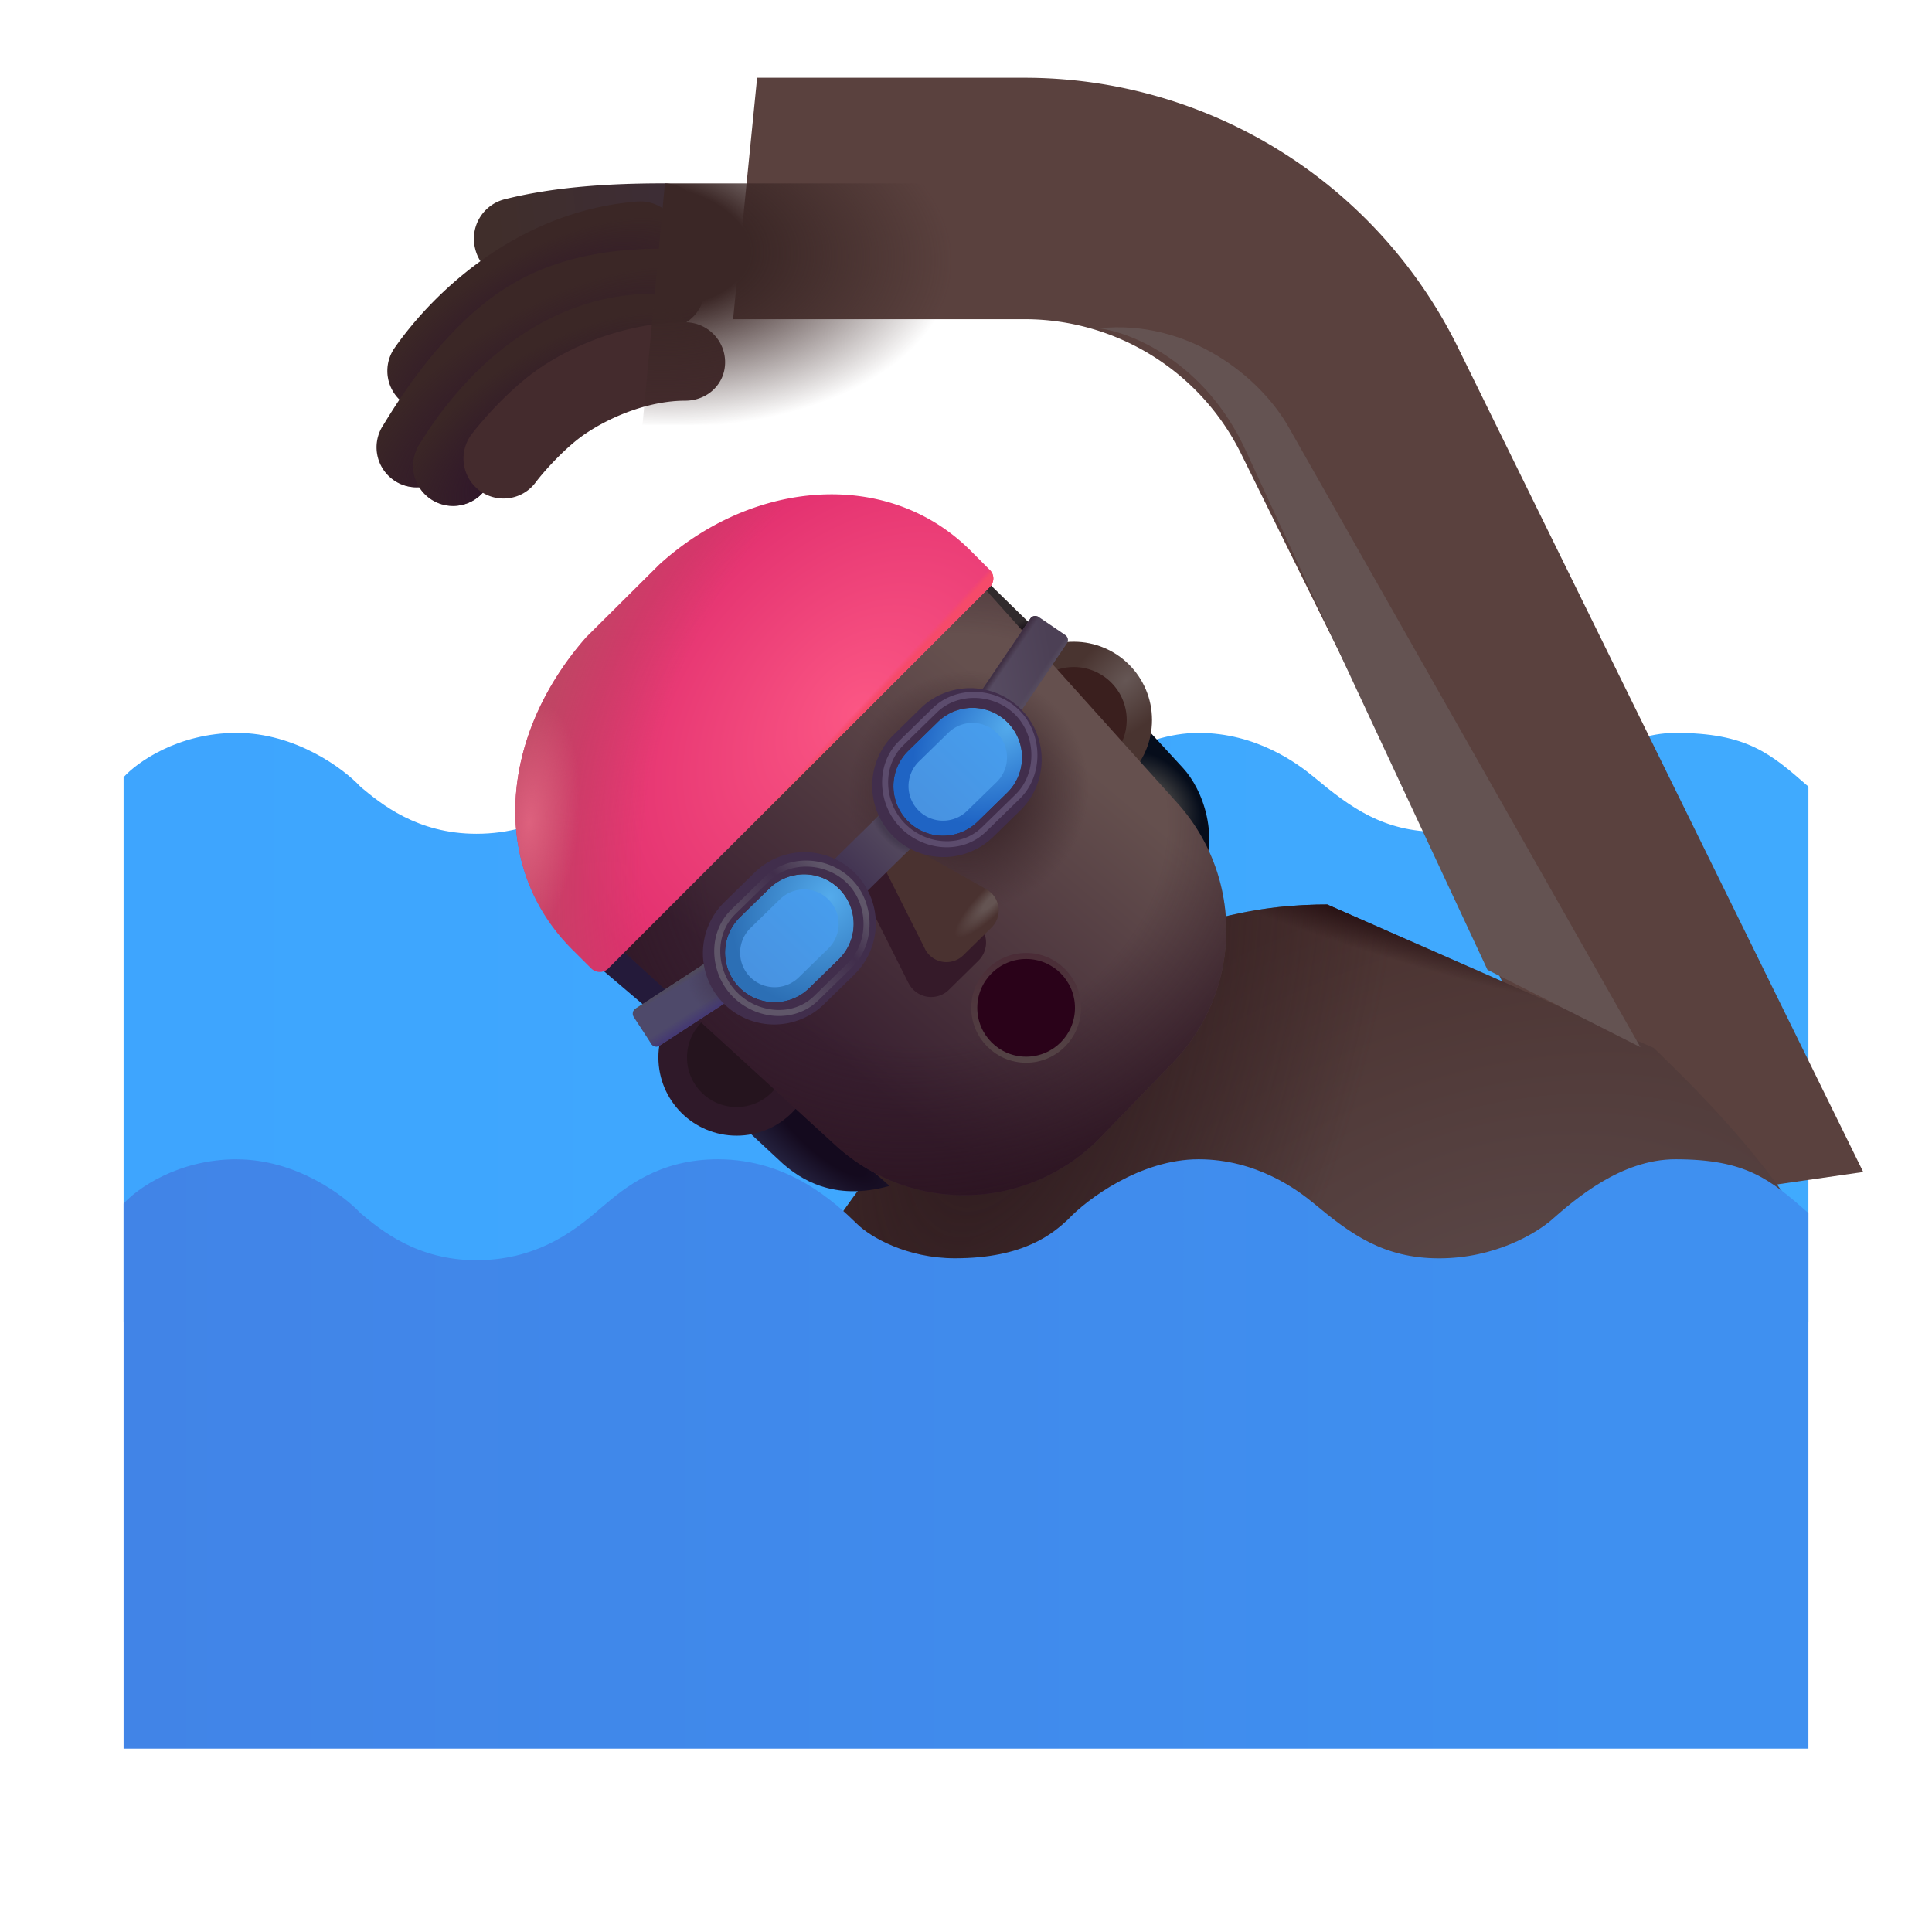 <svg xmlns="http://www.w3.org/2000/svg" width="1em" height="1em" viewBox="0 0 32 32"><g fill="none"><g filter="url(#IconifyId195ac99e25a590abd144245)"><path fill="url(#IconifyId195ac99e25a590abd144229)" d="M3.922 12.139c-.975 0-1.656.49-1.875.734V21.9h27.906v-8.87l-.003-.004c-.623-.545-1.015-.887-2.2-.887c-.906 0-1.67.67-2.05 1.003c-.261.225-.94.637-1.864.637s-1.469-.406-2.07-.906c-.27-.224-.952-.734-1.914-.734c-.963 0-1.857.666-2.165 1c-.244.224-.718.64-1.87.64c-.794 0-1.396-.35-1.614-.562c-.37-.36-1.133-1.078-2.312-1.078c-.975 0-1.54.468-1.907.78c-.367.313-1.006.891-2.093.891c-.985 0-1.585-.5-1.915-.774l-.007-.007c-.276-.297-1.072-.89-2.047-.89"/></g><g filter="url(#IconifyId195ac99e25a590abd144246)"><path fill="#5A413E" d="M10.642 7.037h4.828a4 4 0 0 1 3.602 2.26l6.164 12.459l4.125-.594l-6.687-13.604a8 8 0 0 0-7.204-4.52h-4.43z"/></g><path fill="url(#IconifyId195ac99e25a590abd144209)" d="M17.313 16.56c-1.688 1.15-3.224 3.25-3.782 4.157c3.25 2.162 7.927 2.172 9.86 1.906l6.53-2.266c-.765-1.304-2.036-2.52-2.53-3l-5.407-2.375c-.937 0-2.562.141-4.672 1.579"/><path fill="url(#IconifyId195ac99e25a590abd144210)" d="M17.313 16.56c-1.688 1.15-3.224 3.25-3.782 4.157c3.25 2.162 7.927 2.172 9.86 1.906l6.53-2.266c-.765-1.304-2.036-2.52-2.53-3l-5.407-2.375c-.937 0-2.562.141-4.672 1.579"/><path fill="url(#IconifyId195ac99e25a590abd144211)" d="M17.313 16.56c-1.688 1.15-3.224 3.25-3.782 4.157c3.25 2.162 7.927 2.172 9.86 1.906l6.53-2.266c-.765-1.304-2.036-2.52-2.53-3l-5.407-2.375c-.937 0-2.562.141-4.672 1.579"/><path fill="url(#IconifyId195ac99e25a590abd144212)" d="m12.973 19.28l-.614-.571l.235-.937l2.14 1.87c-.937.266-1.493-.13-1.761-.363"/><path fill="url(#IconifyId195ac99e25a590abd144213)" d="m19.598 12.725l-.614-.668l-.785.73l1.664 1.91c.375-.843.047-1.632-.265-1.972"/><circle cx="17.785" cy="11.925" r="1.296" fill="url(#IconifyId195ac99e25a590abd144214)"/><g filter="url(#IconifyId195ac99e25a590abd144247)"><circle cx="17.785" cy="11.925" r=".877" fill="#3A1F1E"/></g><circle cx="12.201" cy="17.514" r="1.296" fill="#2F1929"/><circle cx="12.201" cy="17.514" r=".822" fill="#25141E"/><path fill="#241A3A" d="m10.762 16.732l-.84-.714l.293-.555l1.137.887z"/><path fill="url(#IconifyId195ac99e25a590abd144230)" d="m17.133 10.4l-.758-.742l-.844.301c.401.427 1.206 1.277 1.215 1.258z"/><g filter="url(#IconifyId195ac99e25a590abd144248)"><path fill="url(#IconifyId195ac99e25a590abd144231)" d="m8.984 14.816l6.11-6.101l4.26 4.74a3.15 3.15 0 0 1-.079 4.296l-1.195 1.235a3.15 3.15 0 0 1-4.39.134z"/><path fill="url(#IconifyId195ac99e25a590abd144215)" d="m8.984 14.816l6.11-6.101l4.26 4.74a3.15 3.15 0 0 1-.079 4.296l-1.195 1.235a3.15 3.15 0 0 1-4.39.134z"/><path fill="url(#IconifyId195ac99e25a590abd144216)" d="m8.984 14.816l6.11-6.101l4.26 4.74a3.15 3.15 0 0 1-.079 4.296l-1.195 1.235a3.15 3.15 0 0 1-4.39.134z"/></g><g filter="url(#IconifyId195ac99e25a590abd144249)"><path fill="url(#IconifyId195ac99e25a590abd144232)" d="M3.922 19.201c-.975 0-1.656.49-1.875.735v9.027h27.906v-8.871l-.003-.003c-.623-.545-1.015-.888-2.2-.888c-.906 0-1.67.67-2.05 1.003v.001c-.261.224-.94.637-1.864.637s-1.469-.406-2.07-.906c-.27-.224-.952-.735-1.914-.735c-.963 0-1.857.667-2.165 1c-.244.224-.718.64-1.87.64c-.794 0-1.396-.35-1.614-.562c-.37-.36-1.133-1.078-2.312-1.078c-.975 0-1.54.469-1.907.781s-1.006.891-2.093.891c-.985 0-1.585-.5-1.915-.775l-.007-.006c-.276-.297-1.072-.89-2.047-.89"/></g><g filter="url(#IconifyId195ac99e25a590abd144250)"><circle cx="16.996" cy="16.693" r=".809" stroke="url(#IconifyId195ac99e25a590abd144233)" stroke-width=".2"/></g><circle cx="16.996" cy="16.693" r=".809" fill="#2A0219"/><g filter="url(#IconifyId195ac99e25a590abd144251)"><path fill="#351A29" d="m15.047 16.282l-.821-1.636l.304-.296l1.588.896a.42.42 0 0 1 .088.666l-.488.481a.42.42 0 0 1-.67-.111"/></g><g filter="url(#IconifyId195ac99e25a590abd144252)"><path fill="#4A3230" d="m15.22 16.015l-.782-1.556l.29-.281l1.51.852a.4.4 0 0 1 .084.634l-.465.457a.4.4 0 0 1-.638-.106"/><path fill="url(#IconifyId195ac99e25a590abd144217)" d="m15.22 16.015l-.782-1.556l.29-.281l1.51.852a.4.4 0 0 1 .084.634l-.465.457a.4.4 0 0 1-.638-.106"/></g><path fill="url(#IconifyId195ac99e25a590abd144234)" d="M14.576 13.488h.758v1.123h-.758z" transform="rotate(45.489 14.576 13.488)"/><path fill="url(#IconifyId195ac99e25a590abd144218)" d="M14.576 13.488h.758v1.123h-.758z" transform="rotate(45.489 14.576 13.488)"/><path fill="url(#IconifyId195ac99e25a590abd144235)" d="M17.065 10.246a.1.1 0 0 1 .139-.027l.439.298a.1.1 0 0 1 .027.139l-.84 1.239l-.605-.41z"/><path fill="url(#IconifyId195ac99e25a590abd144236)" d="M17.065 10.246a.1.1 0 0 1 .139-.027l.439.298a.1.1 0 0 1 .027.139l-.84 1.239l-.605-.41z"/><path fill="url(#IconifyId195ac99e25a590abd144237)" d="M17.065 10.246a.1.1 0 0 1 .139-.027l.439.298a.1.1 0 0 1 .027.139l-.84 1.239l-.605-.41z"/><path fill="#4E496A" d="M10.925 17.319a.1.1 0 0 1-.138-.03l-.29-.444a.1.1 0 0 1 .03-.139l1.253-.817l.4.612z"/><path fill="url(#IconifyId195ac99e25a590abd144219)" d="M10.925 17.319a.1.1 0 0 1-.138-.03l-.29-.444a.1.1 0 0 1 .03-.139l1.253-.817l.4.612z"/><path fill="url(#IconifyId195ac99e25a590abd144238)" d="M10.925 17.319a.1.1 0 0 1-.138-.03l-.29-.444a.1.1 0 0 1 .03-.139l1.253-.817l.4.612z"/><path fill="url(#IconifyId195ac99e25a590abd144239)" d="M10.925 17.319a.1.1 0 0 1-.138-.03l-.29-.444a.1.1 0 0 1 .03-.139l1.253-.817l.4.612z"/><path fill="url(#IconifyId195ac99e25a590abd144240)" stroke="url(#IconifyId195ac99e25a590abd144220)" stroke-width=".25" d="m16.594 13.044l-.488.476a.696.696 0 1 1-.973-.997l.488-.476a.696.696 0 0 1 .973.997Z"/><path fill="#412E4C" fill-rule="evenodd" d="m16.933 13.39l-.488.477a1.181 1.181 0 0 1-1.65-1.69l.487-.477a1.182 1.182 0 0 1 1.65 1.69m-.238-1.418a.82.82 0 0 0-1.162-.014l-.487.476a.821.821 0 0 0 1.148 1.175l.487-.476a.82.82 0 0 0 .014-1.161" clip-rule="evenodd"/><g filter="url(#IconifyId195ac99e25a590abd144253)"><path stroke="#5C4C6D" stroke-width=".1" d="M16.857 11.809c-.364-.372-1-.409-1.373-.045l-.559.546c-.373.364-.34.99.024 1.362c.363.372.976.431 1.348.067l.56-.546c.372-.363.364-1.012 0-1.384Z" clip-rule="evenodd"/></g><path fill="url(#IconifyId195ac99e25a590abd144241)" stroke="url(#IconifyId195ac99e25a590abd144221)" stroke-width=".25" d="m13.805 15.802l-.488.476a.696.696 0 0 1-.973-.997l.488-.476a.696.696 0 1 1 .973.997Z"/><path fill="#412E4C" fill-rule="evenodd" d="m14.144 16.149l-.488.476a1.181 1.181 0 1 1-1.65-1.69l.487-.477a1.181 1.181 0 1 1 1.65 1.69m-.238-1.42a.82.82 0 0 0-1.162-.013l-.487.476a.821.821 0 0 0 1.148 1.175l.487-.476a.82.82 0 0 0 .014-1.162" clip-rule="evenodd"/><g filter="url(#IconifyId195ac99e25a590abd144254)"><path stroke="url(#IconifyId195ac99e25a590abd144242)" stroke-width=".1" d="M14.077 14.604c-.364-.373-1-.41-1.373-.046l-.56.547c-.372.363-.34.99.024 1.362s.977.43 1.35.067l.559-.546c.372-.364.363-1.012 0-1.384Z" clip-rule="evenodd"/></g><path fill="url(#IconifyId195ac99e25a590abd144222)" d="M9.475 15.723c-1.367-1.367-1.202-3.538.236-5.17l1.21-1.203c1.556-1.414 3.79-1.595 5.156-.229l.317.318a.2.2 0 0 1 0 .283l-6.319 6.318a.2.2 0 0 1-.282 0z"/><path fill="url(#IconifyId195ac99e25a590abd144223)" d="M9.475 15.723c-1.367-1.367-1.202-3.538.236-5.17l1.21-1.203c1.556-1.414 3.79-1.595 5.156-.229l.317.318a.2.2 0 0 1 0 .283l-6.319 6.318a.2.2 0 0 1-.282 0z"/><path fill="url(#IconifyId195ac99e25a590abd144224)" d="M9.475 15.723c-1.367-1.367-1.202-3.538.236-5.17l1.21-1.203c1.556-1.414 3.79-1.595 5.156-.229l.317.318a.2.2 0 0 1 0 .283l-6.319 6.318a.2.2 0 0 1-.282 0z"/><path fill="url(#IconifyId195ac99e25a590abd144243)" d="M9.475 15.723c-1.367-1.367-1.202-3.538.236-5.17l1.21-1.203c1.556-1.414 3.79-1.595 5.156-.229l.317.318a.2.2 0 0 1 0 .283l-6.319 6.318a.2.2 0 0 1-.282 0z"/><path fill="url(#IconifyId195ac99e25a590abd144244)" fill-rule="evenodd" d="M9.936 4.448c-.557.043-1.037.102-1.262.16a.66.66 0 0 1-.804-.489a.673.673 0 0 1 .48-.816c.836-.213 1.78-.266 2.642-.266c.366 0 .647.287.647.659c0 .371.106.686-.26.686c-.345 0-.9.024-1.443.066" clip-rule="evenodd"/><path fill="#3B2726" fill-rule="evenodd" d="M11.266 3.945a.663.663 0 0 1-.608.714c-1.395.11-2.487 1.076-3.036 1.863a.662.662 0 1 1-1.087-.758c.678-.972 2.085-2.272 4.018-2.426a.663.663 0 0 1 .713.607" clip-rule="evenodd"/><path fill="url(#IconifyId195ac99e25a590abd144225)" fill-rule="evenodd" d="M11.266 3.945a.663.663 0 0 1-.608.714c-1.395.11-2.487 1.076-3.036 1.863a.662.662 0 1 1-1.087-.758c.678-.972 2.085-2.272 4.018-2.426a.663.663 0 0 1 .713.607" clip-rule="evenodd"/><path fill="#3B2726" fill-rule="evenodd" d="M11.67 4.727a.663.663 0 0 1-.607.713c-.639.05-1.95.359-2.427.803c-.482.448-.861 1.004-1.156 1.487a.663.663 0 1 1-1.131-.69c.314-.516.769-1.195 1.385-1.768c.62-.576 1.5-1.153 3.223-1.153c.366 0 .684.243.713.608" clip-rule="evenodd"/><path fill="url(#IconifyId195ac99e25a590abd144226)" fill-rule="evenodd" d="M11.67 4.727a.663.663 0 0 1-.607.713c-.639.05-1.95.359-2.427.803c-.482.448-.861 1.004-1.156 1.487a.663.663 0 1 1-1.131-.69c.314-.516.769-1.195 1.385-1.768c.62-.576 1.5-1.153 3.223-1.153c.366 0 .684.243.713.608" clip-rule="evenodd"/><path fill="#3B2726" fill-rule="evenodd" d="M11.37 5.501a.663.663 0 0 1-.635.69c-1.184.05-2.098.941-2.665 1.871a.662.662 0 1 1-1.131-.69c.65-1.067 1.893-2.427 3.74-2.505a.663.663 0 0 1 .69.634" clip-rule="evenodd"/><path fill="url(#IconifyId195ac99e25a590abd144227)" fill-rule="evenodd" d="M11.37 5.501a.663.663 0 0 1-.635.69c-1.184.05-2.098.941-2.665 1.871a.662.662 0 1 1-1.131-.69c.65-1.067 1.893-2.427 3.74-2.505a.663.663 0 0 1 .69.634" clip-rule="evenodd"/><g filter="url(#IconifyId195ac99e25a590abd144255)"><path fill="#442B2D" fill-rule="evenodd" d="M11.348 7.037c-.585 0-1.22.253-1.659.552c-.31.21-.668.602-.82.805a.662.662 0 1 1-1.058-.8c.202-.266.661-.78 1.133-1.1c.63-.429 1.52-.756 2.404-.756c.366 0 .662.297.662.662s-.296.637-.662.637" clip-rule="evenodd"/></g><path fill="url(#IconifyId195ac99e25a590abd144228)" d="M10.642 7.037h4.828a4 4 0 0 1 3.602 2.26l6.164 12.459l4.125-.594l-6.687-13.604a8 8 0 0 0-7.204-4.52h-4.457z"/><g filter="url(#IconifyId195ac99e25a590abd144256)"><path fill="#645352" d="M20.637 7.47c-.675-1.476-1.907-1.97-2.438-2.032c1.469-.156 2.672.789 3.156 1.656l5.815 10.25l-2.533-1.281c-1.052-2.25-3.325-7.119-4-8.594"/></g><defs><radialGradient id="IconifyId195ac99e25a590abd144209" cx="0" cy="0" r="1" gradientTransform="matrix(-2.554 -7.264 11.248 -3.955 24.764 22.247)" gradientUnits="userSpaceOnUse"><stop stop-color="#5C4A4A"/><stop offset="1" stop-color="#4A312F"/></radialGradient><radialGradient id="IconifyId195ac99e25a590abd144210" cx="0" cy="0" r="1" gradientTransform="matrix(5.406 1.938 -3.918 10.933 16.64 17.686)" gradientUnits="userSpaceOnUse"><stop stop-color="#2D1A1E"/><stop offset="1" stop-color="#2D1A1E" stop-opacity="0"/></radialGradient><radialGradient id="IconifyId195ac99e25a590abd144211" cx="0" cy="0" r="1" gradientTransform="matrix(-.203 .594 -4.827 -1.651 22.031 14.904)" gradientUnits="userSpaceOnUse"><stop offset=".186" stop-color="#291315"/><stop offset="1" stop-color="#291315" stop-opacity="0"/></radialGradient><radialGradient id="IconifyId195ac99e25a590abd144212" cx="0" cy="0" r="1" gradientTransform="matrix(-.531 .617 -2.203 -1.897 13.602 18.826)" gradientUnits="userSpaceOnUse"><stop offset=".324" stop-color="#140A1E"/><stop offset="1" stop-color="#262442"/></radialGradient><radialGradient id="IconifyId195ac99e25a590abd144213" cx="0" cy="0" r="1" gradientTransform="matrix(.461 -.43 .642 .689 19.115 13.258)" gradientUnits="userSpaceOnUse"><stop offset=".311" stop-color="#424141"/><stop offset="1" stop-color="#060D1B"/></radialGradient><radialGradient id="IconifyId195ac99e25a590abd144214" cx="0" cy="0" r="1" gradientTransform="matrix(-1.016 .922 -.511 -.563 18.655 11.266)" gradientUnits="userSpaceOnUse"><stop offset=".011" stop-color="#655654"/><stop offset="1" stop-color="#493430"/></radialGradient><radialGradient id="IconifyId195ac99e25a590abd144215" cx="0" cy="0" r="1" gradientTransform="matrix(1.844 5.885 -6.783 2.125 15.36 14.06)" gradientUnits="userSpaceOnUse"><stop offset=".545" stop-color="#2C1421" stop-opacity="0"/><stop offset="1" stop-color="#2C1421"/></radialGradient><radialGradient id="IconifyId195ac99e25a590abd144216" cx="0" cy="0" r="1" gradientTransform="matrix(1.438 1.344 -1.377 1.473 15.888 13.25)" gradientUnits="userSpaceOnUse"><stop offset=".277" stop-color="#3B262A"/><stop offset="1" stop-color="#3B262A" stop-opacity="0"/></radialGradient><radialGradient id="IconifyId195ac99e25a590abd144217" cx="0" cy="0" r="1" gradientTransform="rotate(135.14 5.032 10.976)scale(.86 .223)" gradientUnits="userSpaceOnUse"><stop offset=".254" stop-color="#645452"/><stop offset="1" stop-color="#645452" stop-opacity="0"/></radialGradient><radialGradient id="IconifyId195ac99e25a590abd144218" cx="0" cy="0" r="1" gradientTransform="rotate(90.613 .817 14.107)scale(.287 .604)" gradientUnits="userSpaceOnUse"><stop offset=".649" stop-color="#453B50"/><stop offset="1" stop-color="#453B50" stop-opacity="0"/></radialGradient><radialGradient id="IconifyId195ac99e25a590abd144219" cx="0" cy="0" r="1" gradientTransform="matrix(-.461 .297 -.344 -.534 11.951 16.243)" gradientUnits="userSpaceOnUse"><stop offset=".214" stop-color="#483E5B"/><stop offset="1" stop-color="#483E5B" stop-opacity="0"/></radialGradient><radialGradient id="IconifyId195ac99e25a590abd144220" cx="0" cy="0" r="1" gradientTransform="rotate(133.409 5.773 9.603)scale(1.99 1.306)" gradientUnits="userSpaceOnUse"><stop stop-color="#54ABEC"/><stop offset=".96" stop-color="#1F64C4"/></radialGradient><radialGradient id="IconifyId195ac99e25a590abd144221" cx="0" cy="0" r="1" gradientTransform="matrix(-1.008 1.594 -1.272 -.804 13.74 14.868)" gradientUnits="userSpaceOnUse"><stop stop-color="#54ABEC"/><stop offset="1" stop-color="#2C6FB5"/></radialGradient><radialGradient id="IconifyId195ac99e25a590abd144222" cx="0" cy="0" r="1" gradientTransform="matrix(-2.75 -2.625 3.832 -4.014 14.203 11.78)" gradientUnits="userSpaceOnUse"><stop stop-color="#FB5684"/><stop offset="1" stop-color="#E12E6E"/></radialGradient><radialGradient id="IconifyId195ac99e25a590abd144223" cx="0" cy="0" r="1" gradientTransform="rotate(-157.729 8.547 4.793)scale(6.597 10.688)" gradientUnits="userSpaceOnUse"><stop offset=".546" stop-color="#AD525E" stop-opacity="0"/><stop offset="1" stop-color="#AD525E"/></radialGradient><radialGradient id="IconifyId195ac99e25a590abd144224" cx="0" cy="0" r="1" gradientTransform="matrix(.203 -1.984 .811 .083 8.766 13.623)" gradientUnits="userSpaceOnUse"><stop stop-color="#DD617E"/><stop offset="1" stop-color="#DD617E" stop-opacity="0"/></radialGradient><radialGradient id="IconifyId195ac99e25a590abd144225" cx="0" cy="0" r="1" gradientTransform="rotate(146.787 3.54 4.27)scale(3.438 1.602)" gradientUnits="userSpaceOnUse"><stop offset=".402" stop-color="#31182A"/><stop offset="1" stop-color="#31182A" stop-opacity="0"/></radialGradient><radialGradient id="IconifyId195ac99e25a590abd144226" cx="0" cy="0" r="1" gradientTransform="matrix(-3.213 2.132 -.999 -1.505 8.962 7.027)" gradientUnits="userSpaceOnUse"><stop offset=".402" stop-color="#31182A"/><stop offset="1" stop-color="#31182A" stop-opacity="0"/></radialGradient><radialGradient id="IconifyId195ac99e25a590abd144227" cx="0" cy="0" r="1" gradientTransform="rotate(144.615 3.362 5.186)scale(3.292 1.58)" gradientUnits="userSpaceOnUse"><stop offset=".402" stop-color="#31182A"/><stop offset="1" stop-color="#31182A" stop-opacity="0"/></radialGradient><radialGradient id="IconifyId195ac99e25a590abd144228" cx="0" cy="0" r="1" gradientTransform="matrix(5.125 .375 -.218 2.976 10.642 4.1)" gradientUnits="userSpaceOnUse"><stop offset=".344" stop-color="#3B2726"/><stop offset="1" stop-color="#3B2726" stop-opacity="0"/></radialGradient><linearGradient id="IconifyId195ac99e25a590abd144229" x1="26.833" x2="2.047" y1="16.555" y2="16.555" gradientUnits="userSpaceOnUse"><stop stop-color="#40AAFE"/><stop offset="1" stop-color="#3EA5FE"/></linearGradient><linearGradient id="IconifyId195ac99e25a590abd144230" x1="16.656" x2="16.93" y1="10.295" y2="10.826" gradientUnits="userSpaceOnUse"><stop offset=".18" stop-color="#312B2D"/><stop offset=".592" stop-color="#0A010D"/></linearGradient><linearGradient id="IconifyId195ac99e25a590abd144231" x1="19.016" x2="14.391" y1="13.811" y2="19.311" gradientUnits="userSpaceOnUse"><stop stop-color="#65504E"/><stop offset=".886" stop-color="#381F30"/></linearGradient><linearGradient id="IconifyId195ac99e25a590abd144232" x1="26.833" x2="2.047" y1="23.617" y2="23.617" gradientUnits="userSpaceOnUse"><stop stop-color="#3F90F0"/><stop offset="1" stop-color="#4184E7"/></linearGradient><linearGradient id="IconifyId195ac99e25a590abd144233" x1="17.219" x2="17.188" y1="17.623" y2="15.717" gradientUnits="userSpaceOnUse"><stop stop-color="#544446"/><stop offset="1" stop-color="#4A2B36"/></linearGradient><linearGradient id="IconifyId195ac99e25a590abd144234" x1="14.945" x2="14.954" y1="13.662" y2="14.611" gradientUnits="userSpaceOnUse"><stop stop-color="#52475D"/><stop offset="1" stop-color="#413251"/></linearGradient><linearGradient id="IconifyId195ac99e25a590abd144235" x1="16.334" x2="17.49" y1="11.383" y2="11.172" gradientUnits="userSpaceOnUse"><stop stop-color="#574C62"/><stop offset="1" stop-color="#4C4055"/></linearGradient><linearGradient id="IconifyId195ac99e25a590abd144236" x1="16.734" x2="16.848" y1="10.686" y2="10.764" gradientUnits="userSpaceOnUse"><stop offset=".354" stop-color="#403044"/><stop offset="1" stop-color="#403044" stop-opacity="0"/></linearGradient><linearGradient id="IconifyId195ac99e25a590abd144237" x1="17.383" x2="17.301" y1="11.104" y2="11.048" gradientUnits="userSpaceOnUse"><stop stop-color="#574E60"/><stop offset="1" stop-color="#574E60" stop-opacity="0"/></linearGradient><linearGradient id="IconifyId195ac99e25a590abd144238" x1="11.422" x2="11.305" y1="17.029" y2="16.846" gradientUnits="userSpaceOnUse"><stop offset=".145" stop-color="#443873"/><stop offset="1" stop-color="#443873" stop-opacity="0"/></linearGradient><linearGradient id="IconifyId195ac99e25a590abd144239" x1="10.984" x2="11.027" y1="16.4" y2="16.471" gradientUnits="userSpaceOnUse"><stop stop-color="#504B5B"/><stop offset="1" stop-color="#504B5B" stop-opacity="0"/></linearGradient><linearGradient id="IconifyId195ac99e25a590abd144240" x1="16.467" x2="15.279" y1="12.11" y2="13.344" gradientUnits="userSpaceOnUse"><stop stop-color="#479DED"/><stop offset="1" stop-color="#4893E1"/></linearGradient><linearGradient id="IconifyId195ac99e25a590abd144241" x1="13.678" x2="12.49" y1="14.868" y2="16.102" gradientUnits="userSpaceOnUse"><stop stop-color="#479DED"/><stop offset="1" stop-color="#4893E1"/></linearGradient><linearGradient id="IconifyId195ac99e25a590abd144242" x1="14.269" x2="12.127" y1="14.615" y2="16.661" gradientUnits="userSpaceOnUse"><stop offset=".096" stop-color="#5F5669"/><stop offset=".322" stop-color="#5F5669" stop-opacity="0"/><stop offset=".768" stop-color="#5F5669"/></linearGradient><linearGradient id="IconifyId195ac99e25a590abd144243" x1="13.703" x2="13.641" y1="12.408" y2="12.35" gradientUnits="userSpaceOnUse"><stop stop-color="#F64A6A"/><stop offset="1" stop-color="#F64A6A" stop-opacity="0"/></linearGradient><linearGradient id="IconifyId195ac99e25a590abd144244" x1="8.172" x2="10.923" y1="3.833" y2="3.574" gradientUnits="userSpaceOnUse"><stop stop-color="#402E2B"/><stop offset="1" stop-color="#3D2D35"/></linearGradient><filter id="IconifyId195ac99e25a590abd144245" width="28.306" height="9.762" x="1.847" y="12.139" color-interpolation-filters="sRGB" filterUnits="userSpaceOnUse"><feFlood flood-opacity="0" result="BackgroundImageFix"/><feBlend in="SourceGraphic" in2="BackgroundImageFix" result="shape"/><feColorMatrix in="SourceAlpha" result="hardAlpha" values="0 0 0 0 0 0 0 0 0 0 0 0 0 0 0 0 0 0 127 0"/><feOffset dx="-.2"/><feGaussianBlur stdDeviation=".5"/><feComposite in2="hardAlpha" k2="-1" k3="1" operator="arithmetic"/><feColorMatrix values="0 0 0 0 0.325 0 0 0 0 0.729 0 0 0 0 1 0 0 0 1 0"/><feBlend in2="shape" result="effect1_innerShadow_3987_23150"/><feColorMatrix in="SourceAlpha" result="hardAlpha" values="0 0 0 0 0 0 0 0 0 0 0 0 0 0 0 0 0 0 127 0"/><feOffset dx=".2"/><feGaussianBlur stdDeviation=".5"/><feComposite in2="hardAlpha" k2="-1" k3="1" operator="arithmetic"/><feColorMatrix values="0 0 0 0 0.247 0 0 0 0 0.584 0 0 0 0 0.855 0 0 0 1 0"/><feBlend in2="effect1_innerShadow_3987_23150" result="effect2_innerShadow_3987_23150"/></filter><filter id="IconifyId195ac99e25a590abd144246" width="19.969" height="19.969" x="10.642" y="1.787" color-interpolation-filters="sRGB" filterUnits="userSpaceOnUse"><feFlood flood-opacity="0" result="BackgroundImageFix"/><feBlend in="SourceGraphic" in2="BackgroundImageFix" result="shape"/><feColorMatrix in="SourceAlpha" result="hardAlpha" values="0 0 0 0 0 0 0 0 0 0 0 0 0 0 0 0 0 0 127 0"/><feOffset dx="1.25" dy="-1.25"/><feGaussianBlur stdDeviation="1"/><feComposite in2="hardAlpha" k2="-1" k3="1" operator="arithmetic"/><feColorMatrix values="0 0 0 0 0.227 0 0 0 0 0.137 0 0 0 0 0.141 0 0 0 1 0"/><feBlend in2="shape" result="effect1_innerShadow_3987_23150"/><feColorMatrix in="SourceAlpha" result="hardAlpha" values="0 0 0 0 0 0 0 0 0 0 0 0 0 0 0 0 0 0 127 0"/><feOffset dx=".25" dy="-.5"/><feGaussianBlur stdDeviation=".5"/><feComposite in2="hardAlpha" k2="-1" k3="1" operator="arithmetic"/><feColorMatrix values="0 0 0 0 0.212 0 0 0 0 0.2 0 0 0 0 0.282 0 0 0 1 0"/><feBlend in2="effect1_innerShadow_3987_23150" result="effect2_innerShadow_3987_23150"/></filter><filter id="IconifyId195ac99e25a590abd144247" width="2.053" height="2.053" x="16.759" y="10.898" color-interpolation-filters="sRGB" filterUnits="userSpaceOnUse"><feFlood flood-opacity="0" result="BackgroundImageFix"/><feBlend in="SourceGraphic" in2="BackgroundImageFix" result="shape"/><feGaussianBlur result="effect1_foregroundBlur_3987_23150" stdDeviation=".075"/></filter><filter id="IconifyId195ac99e25a590abd144248" width="11.327" height="11.381" x="8.984" y="8.565" color-interpolation-filters="sRGB" filterUnits="userSpaceOnUse"><feFlood flood-opacity="0" result="BackgroundImageFix"/><feBlend in="SourceGraphic" in2="BackgroundImageFix" result="shape"/><feColorMatrix in="SourceAlpha" result="hardAlpha" values="0 0 0 0 0 0 0 0 0 0 0 0 0 0 0 0 0 0 127 0"/><feOffset dx=".15" dy="-.15"/><feGaussianBlur stdDeviation=".3"/><feComposite in2="hardAlpha" k2="-1" k3="1" operator="arithmetic"/><feColorMatrix values="0 0 0 0 0.212 0 0 0 0 0.153 0 0 0 0 0.271 0 0 0 1 0"/><feBlend in2="shape" result="effect1_innerShadow_3987_23150"/></filter><filter id="IconifyId195ac99e25a590abd144249" width="28.306" height="9.762" x="1.847" y="19.201" color-interpolation-filters="sRGB" filterUnits="userSpaceOnUse"><feFlood flood-opacity="0" result="BackgroundImageFix"/><feBlend in="SourceGraphic" in2="BackgroundImageFix" result="shape"/><feColorMatrix in="SourceAlpha" result="hardAlpha" values="0 0 0 0 0 0 0 0 0 0 0 0 0 0 0 0 0 0 127 0"/><feOffset dx="-.2"/><feGaussianBlur stdDeviation=".15"/><feComposite in2="hardAlpha" k2="-1" k3="1" operator="arithmetic"/><feColorMatrix values="0 0 0 0 0.302 0 0 0 0 0.58 0 0 0 0 0.875 0 0 0 1 0"/><feBlend in2="shape" result="effect1_innerShadow_3987_23150"/><feColorMatrix in="SourceAlpha" result="hardAlpha" values="0 0 0 0 0 0 0 0 0 0 0 0 0 0 0 0 0 0 127 0"/><feOffset dx=".2"/><feGaussianBlur stdDeviation=".15"/><feComposite in2="hardAlpha" k2="-1" k3="1" operator="arithmetic"/><feColorMatrix values="0 0 0 0 0.208 0 0 0 0 0.482 0 0 0 0 0.773 0 0 0 1 0"/><feBlend in2="effect1_innerShadow_3987_23150" result="effect2_innerShadow_3987_23150"/></filter><filter id="IconifyId195ac99e25a590abd144250" width="2.217" height="2.217" x="15.887" y="15.585" color-interpolation-filters="sRGB" filterUnits="userSpaceOnUse"><feFlood flood-opacity="0" result="BackgroundImageFix"/><feBlend in="SourceGraphic" in2="BackgroundImageFix" result="shape"/><feGaussianBlur result="effect1_foregroundBlur_3987_23150" stdDeviation=".1"/></filter><filter id="IconifyId195ac99e25a590abd144251" width="3.106" height="3.164" x="13.726" y="13.85" color-interpolation-filters="sRGB" filterUnits="userSpaceOnUse"><feFlood flood-opacity="0" result="BackgroundImageFix"/><feBlend in="SourceGraphic" in2="BackgroundImageFix" result="shape"/><feGaussianBlur result="effect1_foregroundBlur_3987_23150" stdDeviation=".25"/></filter><filter id="IconifyId195ac99e25a590abd144252" width="2.203" height="2.458" x="14.338" y="13.878" color-interpolation-filters="sRGB" filterUnits="userSpaceOnUse"><feFlood flood-opacity="0" result="BackgroundImageFix"/><feBlend in="SourceGraphic" in2="BackgroundImageFix" result="shape"/><feColorMatrix in="SourceAlpha" result="hardAlpha" values="0 0 0 0 0 0 0 0 0 0 0 0 0 0 0 0 0 0 127 0"/><feOffset dx=".1" dy="-.3"/><feGaussianBlur stdDeviation=".3"/><feComposite in2="hardAlpha" k2="-1" k3="1" operator="arithmetic"/><feColorMatrix values="0 0 0 0 0.216 0 0 0 0 0.114 0 0 0 0 0.18 0 0 0 1 0"/><feBlend in2="shape" result="effect1_innerShadow_3987_23150"/><feGaussianBlur result="effect2_foregroundBlur_3987_23150" stdDeviation=".05"/></filter><filter id="IconifyId195ac99e25a590abd144253" width="2.872" height="2.874" x="14.46" y="11.309" color-interpolation-filters="sRGB" filterUnits="userSpaceOnUse"><feFlood flood-opacity="0" result="BackgroundImageFix"/><feBlend in="SourceGraphic" in2="BackgroundImageFix" result="shape"/><feGaussianBlur result="effect1_foregroundBlur_3987_23150" stdDeviation=".075"/></filter><filter id="IconifyId195ac99e25a590abd144254" width="2.872" height="2.874" x="11.68" y="14.104" color-interpolation-filters="sRGB" filterUnits="userSpaceOnUse"><feFlood flood-opacity="0" result="BackgroundImageFix"/><feBlend in="SourceGraphic" in2="BackgroundImageFix" result="shape"/><feGaussianBlur result="effect1_foregroundBlur_3987_23150" stdDeviation=".075"/></filter><filter id="IconifyId195ac99e25a590abd144255" width="4.333" height="3.319" x="7.677" y="5.338" color-interpolation-filters="sRGB" filterUnits="userSpaceOnUse"><feFlood flood-opacity="0" result="BackgroundImageFix"/><feBlend in="SourceGraphic" in2="BackgroundImageFix" result="shape"/><feColorMatrix in="SourceAlpha" result="hardAlpha" values="0 0 0 0 0 0 0 0 0 0 0 0 0 0 0 0 0 0 127 0"/><feOffset dy="-.4"/><feGaussianBlur stdDeviation=".25"/><feComposite in2="hardAlpha" k2="-1" k3="1" operator="arithmetic"/><feColorMatrix values="0 0 0 0 0.216 0 0 0 0 0.188 0 0 0 0 0.259 0 0 0 1 0"/><feBlend in2="shape" result="effect1_innerShadow_3987_23150"/></filter><filter id="IconifyId195ac99e25a590abd144256" width="10.371" height="13.323" x="17.499" y="4.721" color-interpolation-filters="sRGB" filterUnits="userSpaceOnUse"><feFlood flood-opacity="0" result="BackgroundImageFix"/><feBlend in="SourceGraphic" in2="BackgroundImageFix" result="shape"/><feGaussianBlur result="effect1_foregroundBlur_3987_23150" stdDeviation=".35"/></filter></defs></g></svg>